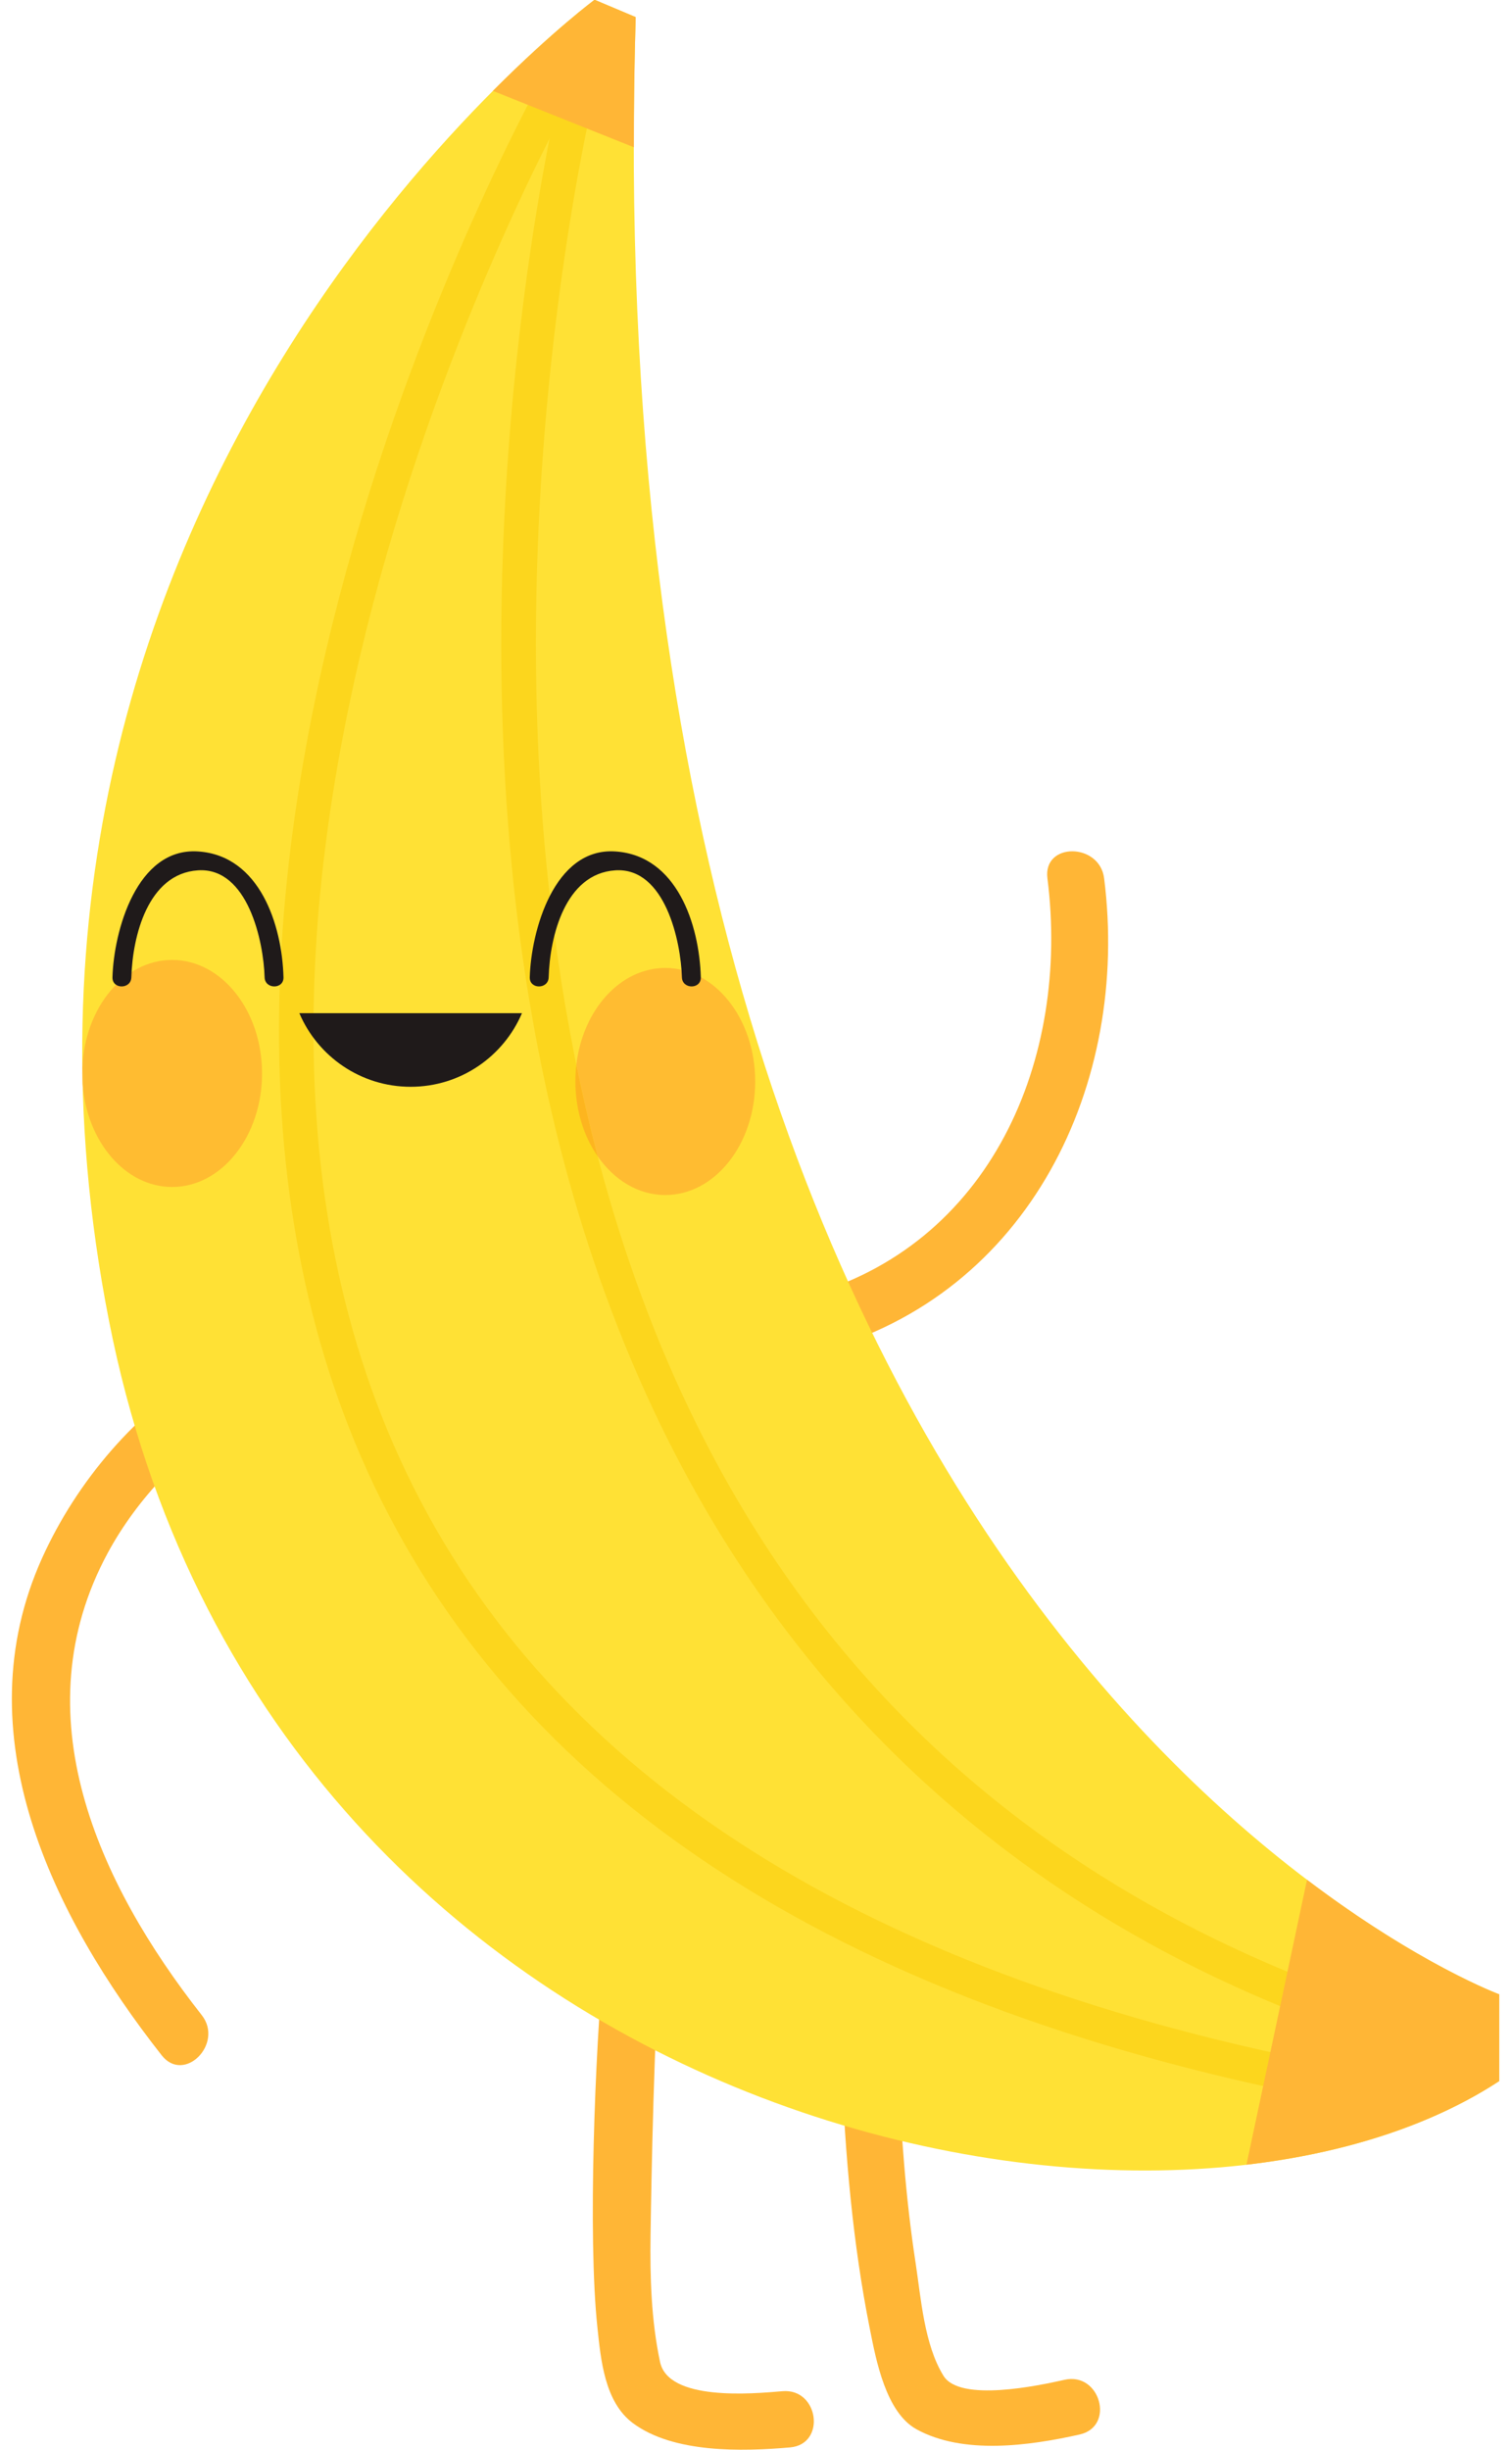 <?xml version="1.0" encoding="UTF-8"?>
<svg width="100px" height="162px" viewBox="0 0 100 162" version="1.1" xmlns="http://www.w3.org/2000/svg" xmlns:xlink="http://www.w3.org/1999/xlink">
    <!-- Generator: Sketch 44.1 (41455) - http://www.bohemiancoding.com/sketch -->
    <title>banana</title>
    <desc>Created with Sketch.</desc>
    <defs></defs>
    <g id="Page-1" stroke="none" stroke-width="1" fill="none" fill-rule="evenodd">
        <g id="159072-OUUEO9-538" transform="translate(-357, -279)">
            <g id="banana" transform="translate(353, 273)">
                <path d="M47.646,136.072 C47.278,139.965 47.08,149.877 47.026,153.785 C46.987,156.58 47.069,159.436 47.654,162.178 C48.207,164.771 53.696,164.289 55.751,164.113 C58.156,163.906 58.659,167.623 56.249,167.83 C53.077,168.104 48.545,168.221 45.861,166.225 C43.985,164.828 43.737,162.033 43.511,159.895 C42.868,153.871 43.361,141.584 43.931,135.566 C44.158,133.156 47.873,133.672 47.646,136.072" id="Fill-110" fill="#FFB636"></path>
                <path d="M59.656,142.613 C59.896,148.439 60.392,154.324 61.54,160.045 C61.942,162.055 62.587,165.51 64.614,166.629 C67.708,168.336 72.105,167.717 75.407,166.975 C77.767,166.443 76.766,162.828 74.41,163.357 C72.673,163.748 67.489,164.854 66.401,163.096 C65.121,161.027 64.913,157.959 64.554,155.617 C63.894,151.326 63.585,146.949 63.406,142.613 C63.308,140.203 59.557,140.193 59.656,142.613" id="Fill-111" fill="#FFB636"></path>
                <path d="M58.154,95.357 C72.103,91.602 78.743,77.648 77.024,64.074 C76.725,61.709 72.972,61.68 73.274,64.074 C74.783,75.992 69.57,88.4 57.158,91.742 C54.825,92.369 55.816,95.986 58.154,95.357" id="Fill-112" fill="#FFB636"></path>
                <path d="M17.88,96.455 C13.034,99.264 9.06,103.975 6.78,109.033 C1.546,120.648 7.459,132.691 14.691,141.9 C16.185,143.801 18.819,141.127 17.344,139.248 C10.459,130.482 5.377,119.32 11.131,108.676 C13.061,105.107 16.238,101.742 19.772,99.693 C21.863,98.482 19.977,95.24 17.88,96.455" id="Fill-113" fill="#FFB636"></path>
                <path d="M43.323,5.984 C43.323,5.984 0.3,37.896 11.211,93.348 C21.664,146.465 80.42,158.514 103.157,143.605 L103.157,137.871 C103.157,137.871 42.776,115.5 46.043,7.131 L43.323,5.984" id="Fill-114" fill="#FFE135"></path>
                <path d="M91.353,144.73 C59.145,138.414 37.931,124.469 28.301,103.283 C10.148,63.346 40.024,10.814 40.329,10.289 L42.313,11.436 C42.016,11.953 12.725,63.484 30.393,102.342 C39.7,122.811 60.357,136.314 91.794,142.48 L91.353,144.73" id="Fill-115" fill="#FCD61D"></path>
                <path d="M94.433,140.803 C62.041,129.914 42.569,104.002 38.123,65.863 C34.781,37.197 41.138,11.414 41.203,11.156 L43.427,11.715 C43.363,11.969 37.101,37.4 40.408,65.658 C44.819,103.35 63.241,127.898 95.163,138.627 L94.433,140.803" id="Fill-116" fill="#FCD61D"></path>
                <path d="M36.6,12.01 L45.925,15.74 C45.923,12.93 45.955,10.068 46.043,7.131 L43.323,5.984 C43.323,5.984 40.554,8.041 36.6,12.01" id="Fill-117" fill="#FFB636"></path>
                <path d="M86.438,149.133 C92.958,148.377 98.74,146.502 103.157,143.605 L103.157,137.871 C103.157,137.871 97.839,135.9 90.443,130.295 L86.438,149.133" id="Fill-118" fill="#FFB636"></path>
                <path d="M9.465,77.69 C9.447,77.456 9.438,77.218 9.438,76.979 C9.438,76.859 9.441,76.741 9.445,76.622 C9.449,76.976 9.456,77.334 9.465,77.69" id="Fill-119" fill="#FFD1BE"></path>
                <path d="M15.385,84.486 C12.291,84.486 9.749,81.503 9.465,77.69 C9.456,77.334 9.449,76.976 9.445,76.622 C9.592,72.642 12.195,69.473 15.385,69.473 C18.668,69.473 21.331,72.832 21.331,76.979 C21.331,81.125 18.668,84.486 15.385,84.486" id="Fill-120" fill="#FFBC31"></path>
                <path d="M48.001,85.018 C46.215,85.018 44.614,84.024 43.524,82.451 C43.007,80.481 42.539,78.469 42.118,76.409 C42.54,72.785 45.013,70.004 48.001,70.004 C51.284,70.004 53.947,73.363 53.947,77.51 C53.947,81.656 51.284,85.018 48.001,85.018" id="Fill-121" fill="#FFBC31"></path>
                <path d="M43.524,82.451 C42.609,81.13 42.055,79.402 42.055,77.51 C42.055,77.136 42.076,76.768 42.118,76.409 C42.539,78.469 43.007,80.481 43.524,82.451" id="Fill-122" fill="#FDB51F"></path>
                <path d="M40.288,70.621 C40.363,67.932 41.371,63.766 44.693,63.549 C47.99,63.334 49.034,68.264 49.1,70.621 C49.122,71.426 50.372,71.428 50.35,70.621 C50.254,67.154 48.777,62.564 44.693,62.299 C40.631,62.035 39.123,67.588 39.038,70.621 C39.016,71.428 40.266,71.426 40.288,70.621" id="Fill-123" fill="#1F1A1A"></path>
                <path d="M22.75,70.621 C22.654,67.154 21.178,62.564 17.094,62.299 C13.031,62.035 11.523,67.588 11.438,70.621 C11.416,71.428 12.666,71.426 12.688,70.621 C12.764,67.932 13.771,63.766 17.094,63.549 C20.391,63.334 21.435,68.264 21.5,70.621 C21.522,71.426 22.772,71.428 22.75,70.621" id="Fill-124" fill="#1F1A1A"></path>
                <path d="M23.798,72.994 C25.017,75.855 27.854,77.861 31.159,77.861 C34.465,77.861 37.302,75.855 38.521,72.994 L23.798,72.994" id="Fill-125" fill="#1F1A1A"></path>
            </g>
        </g>
    </g>
</svg>